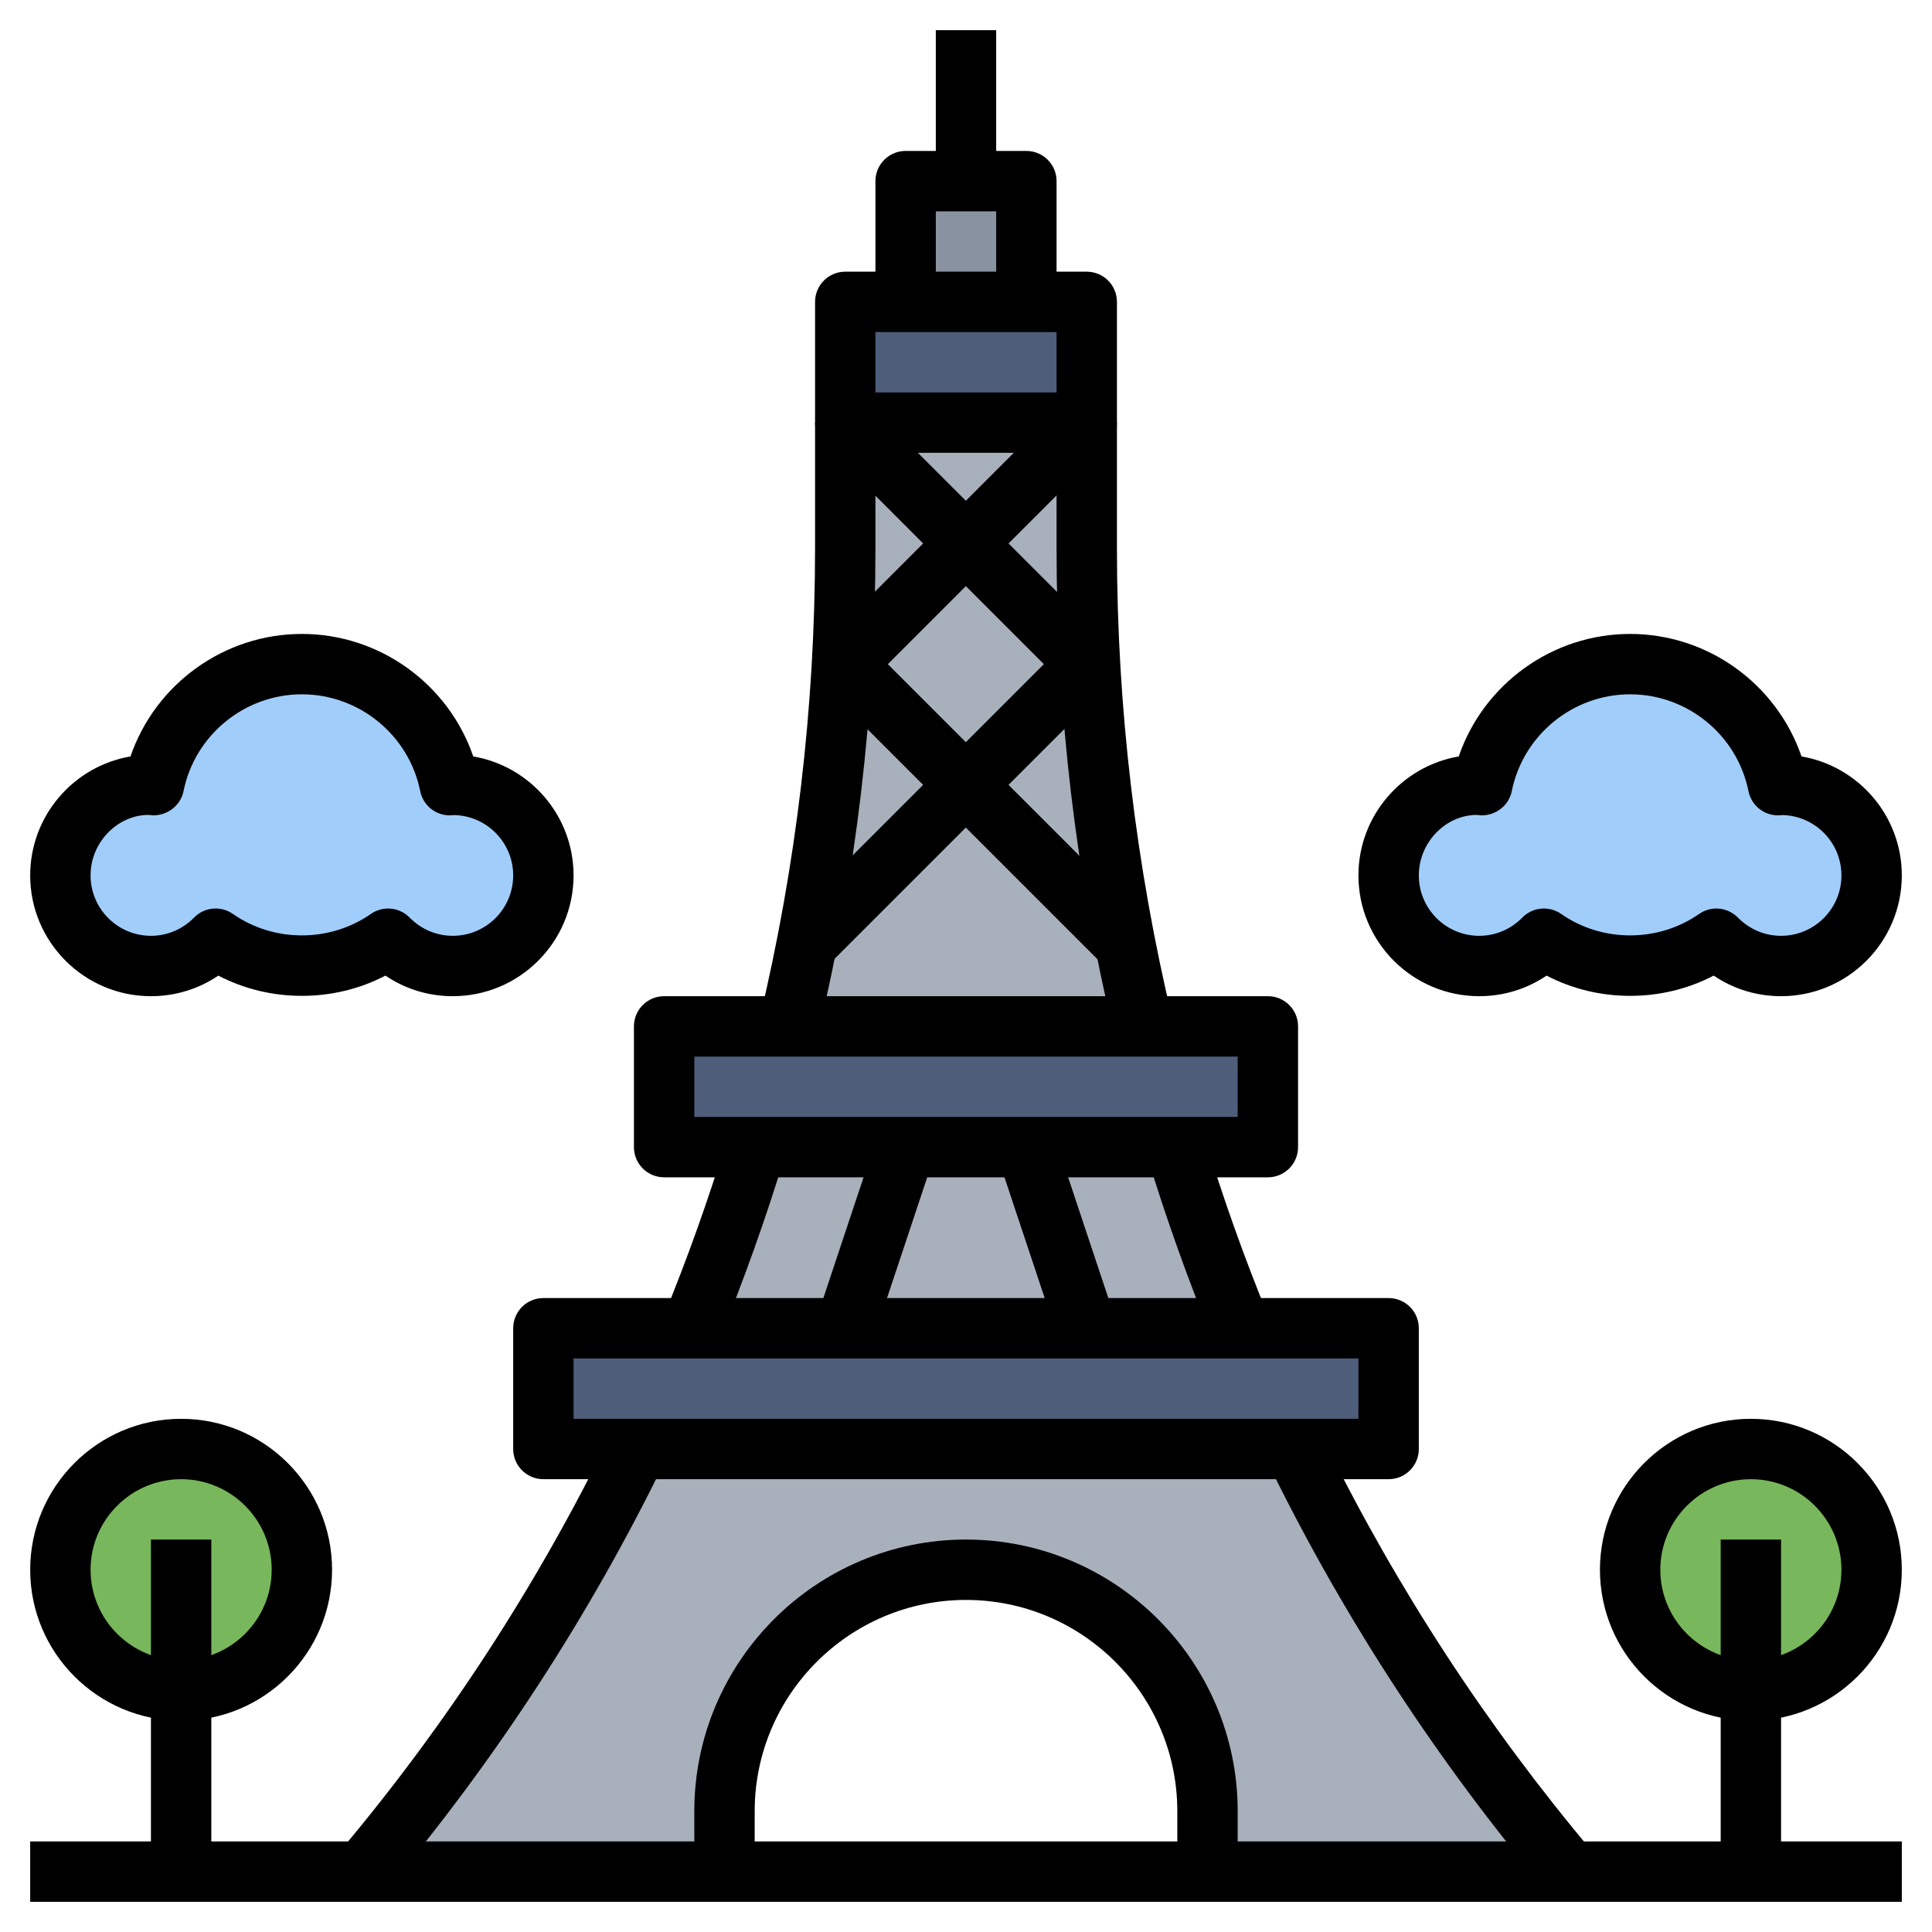 <svg id="Layer_3" enable-background="new 0 0 64 64" height="512" viewBox="0 0 64 64" width="512" xmlns="http://www.w3.org/2000/svg"><path d="m43 48.224-1.904-4.224c-.807-1.965-1.521-3.968-2.14-6l-1.087-4c-1.234-5.153-1.869-10.468-1.869-15.839v-4.161h-8v4.161c0 5.372-.635 10.686-1.869 15.839l-1.087 4c-.619 2.032-1.334 4.035-2.14 6l-1.794 4c-2.433 4.989-5.484 9.695-9.11 14h12v-2c0-4.418 3.582-8 8-8s8 3.582 8 8v2h12c-3.571-4.241-6.585-8.87-9-13.776z" fill="#a8b0bc"/><path d="m28 10h8v4h-8z" fill="#4d5d7a"/><path d="m30 6h4v4h-4z" fill="#8892a0"/><path d="m18 44h28v4h-28z" fill="#4d5d7a"/><path d="m22 34h20v4h-20z" fill="#4d5d7a"/><circle cx="6" cy="52" fill="#78b75b" r="4"/><circle cx="58" cy="52" fill="#78b75b" r="4"/><path d="m15 26c-.034 0-.066.009-.1.01-.459-2.287-2.478-4.01-4.9-4.01s-4.441 1.723-4.9 4.01c-.034-.001-.066-.01-.1-.01-1.657 0-3 1.343-3 3s1.343 3 3 3c.841 0 1.598-.348 2.143-.905.811.567 1.793.905 2.857.905s2.046-.338 2.857-.905c.545.557 1.302.905 2.143.905 1.657 0 3-1.343 3-3s-1.343-3-3-3z" fill="#a1cdfb"/><path d="m59 26c-.034 0-.066.009-.1.01-.459-2.287-2.478-4.01-4.9-4.01s-4.441 1.723-4.9 4.01c-.034-.001-.066-.01-.1-.01-1.657 0-3 1.343-3 3s1.343 3 3 3c.841 0 1.598-.348 2.143-.905.811.567 1.793.905 2.857.905s2.046-.338 2.857-.905c.545.557 1.302.905 2.143.905 1.657 0 3-1.343 3-3s-1.343-3-3-3z" fill="#a1cdfb"/><path d="m1 61h62v2h-62z"/><path d="m6 57c-2.757 0-5-2.243-5-5s2.243-5 5-5 5 2.243 5 5-2.243 5-5 5zm0-8c-1.654 0-3 1.346-3 3s1.346 3 3 3 3-1.346 3-3-1.346-3-3-3z"/><path d="m5 51h2v11h-2z"/><path d="m58 57c-2.757 0-5-2.243-5-5s2.243-5 5-5 5 2.243 5 5-2.243 5-5 5zm0-8c-1.654 0-3 1.346-3 3s1.346 3 3 3 3-1.346 3-3-1.346-3-3-3z"/><path d="m57 51h2v11h-2z"/><path d="m36 15h-8c-.552 0-1-.447-1-1v-4c0-.553.448-1 1-1h8c.552 0 1 .447 1 1v4c0 .553-.448 1-1 1zm-7-2h6v-2h-6z"/><path d="m35 10h-2v-3h-2v3h-2v-4c0-.553.448-1 1-1h4c.552 0 1 .447 1 1z"/><path d="m31 1h2v5h-2z"/><path d="m12.765 62.645-1.53-1.289c3.545-4.21 6.565-8.851 8.976-13.794l1.798.877c-2.484 5.09-5.593 9.87-9.244 14.206z"/><path d="m23.83 44.38-1.851-.76c.792-1.929 1.501-3.918 2.108-5.911l1.913.582c-.625 2.054-1.355 4.102-2.17 6.089z"/><path d="m27.104 34.232-1.945-.465c1.221-5.104 1.841-10.355 1.841-15.607v-4.16h2v4.16c0 5.408-.638 10.816-1.896 16.072z"/><path d="m51.235 62.645c-3.595-4.271-6.668-8.974-9.132-13.979l1.794-.883c2.393 4.859 5.376 9.426 8.868 13.572z"/><path d="m40.17 44.38c-.814-1.985-1.545-4.034-2.171-6.088l1.913-.584c.608 1.995 1.318 3.984 2.109 5.912z"/><path d="m36.896 34.232c-1.258-5.256-1.896-10.664-1.896-16.072v-4.16h2v4.16c0 5.252.62 10.503 1.841 15.607z"/><path d="m41 62h-2v-2c0-3.859-3.14-7-7-7s-7 3.141-7 7v2h-2v-2c0-4.963 4.038-9 9-9s9 4.037 9 9z"/><path d="m46 49h-28c-.552 0-1-.447-1-1v-4c0-.553.448-1 1-1h28c.552 0 1 .447 1 1v4c0 .553-.448 1-1 1zm-27-2h26v-2h-26z"/><path d="m42 39h-20c-.552 0-1-.447-1-1v-4c0-.553.448-1 1-1h20c.552 0 1 .447 1 1v4c0 .553-.448 1-1 1zm-19-2h18v-2h-18z"/><path d="m25.838 40h6.325v2h-6.325z" transform="matrix(.316 -.949 .949 .316 -19.069 55.539)"/><path d="m34 37.838h2v6.325h-2z" transform="matrix(.949 -.316 .316 .949 -11.169 13.172)"/><path d="m31 12.343h2v11.314h-2z" transform="matrix(.707 -.707 .707 .707 -3.355 27.9)"/><path d="m26.343 17h11.314v2h-11.314z" transform="matrix(.707 -.707 .707 .707 -3.355 27.9)"/><path d="m31.638 20.079h2v13.117h-2z" transform="matrix(.707 -.707 .707 .707 -9.276 30.88)"/><path d="m24.804 25.638h13.117v2h-13.117z" transform="matrix(.707 -.707 .707 .707 -9.65 29.979)"/><path d="m15 33c-.808 0-1.578-.238-2.232-.682-1.708.895-3.827.895-5.535 0-.655.444-1.425.682-2.233.682-2.206 0-4-1.794-4-4 0-1.976 1.439-3.62 3.323-3.942.819-2.392 3.094-4.058 5.677-4.058s4.858 1.666 5.677 4.058c1.884.322 3.323 1.966 3.323 3.942 0 2.206-1.794 4-4 4zm-2.144-2.904c.262 0 .521.103.715.301.382.388.889.603 1.429.603 1.103 0 2-.897 2-2 0-1.09-.875-1.979-1.96-2-.057.007-.107.01-.14.01-.475 0-.886-.335-.98-.803-.374-1.858-2.022-3.207-3.92-3.207s-3.546 1.349-3.92 3.207c-.096.478-.535.808-1.009.803-.038-.002-.121-.01-.158-.015-1.016.005-1.913.902-1.913 2.005s.897 2 2 2c.54 0 1.047-.215 1.429-.604.342-.35.886-.4 1.287-.12 1.355.947 3.213.947 4.568 0 .174-.121.374-.18.572-.18z"/><path d="m59 33c-.808 0-1.578-.238-2.232-.682-1.708.895-3.827.895-5.535 0-.655.444-1.425.682-2.233.682-2.206 0-4-1.794-4-4 0-1.976 1.439-3.62 3.323-3.942.819-2.392 3.094-4.058 5.677-4.058s4.858 1.666 5.677 4.058c1.884.322 3.323 1.966 3.323 3.942 0 2.206-1.794 4-4 4zm-2.144-2.904c.262 0 .521.103.715.301.382.388.889.603 1.429.603 1.103 0 2-.897 2-2 0-1.09-.875-1.979-1.96-2-.057.007-.106.01-.14.01-.475 0-.886-.335-.98-.803-.374-1.858-2.022-3.207-3.92-3.207s-3.546 1.349-3.92 3.207c-.096.478-.529.808-1.009.803-.038-.002-.121-.01-.158-.015-1.016.005-1.913.902-1.913 2.005s.897 2 2 2c.54 0 1.047-.215 1.429-.604.341-.35.886-.4 1.287-.12 1.355.947 3.213.947 4.568 0 .174-.121.374-.18.572-.18z"/></svg>